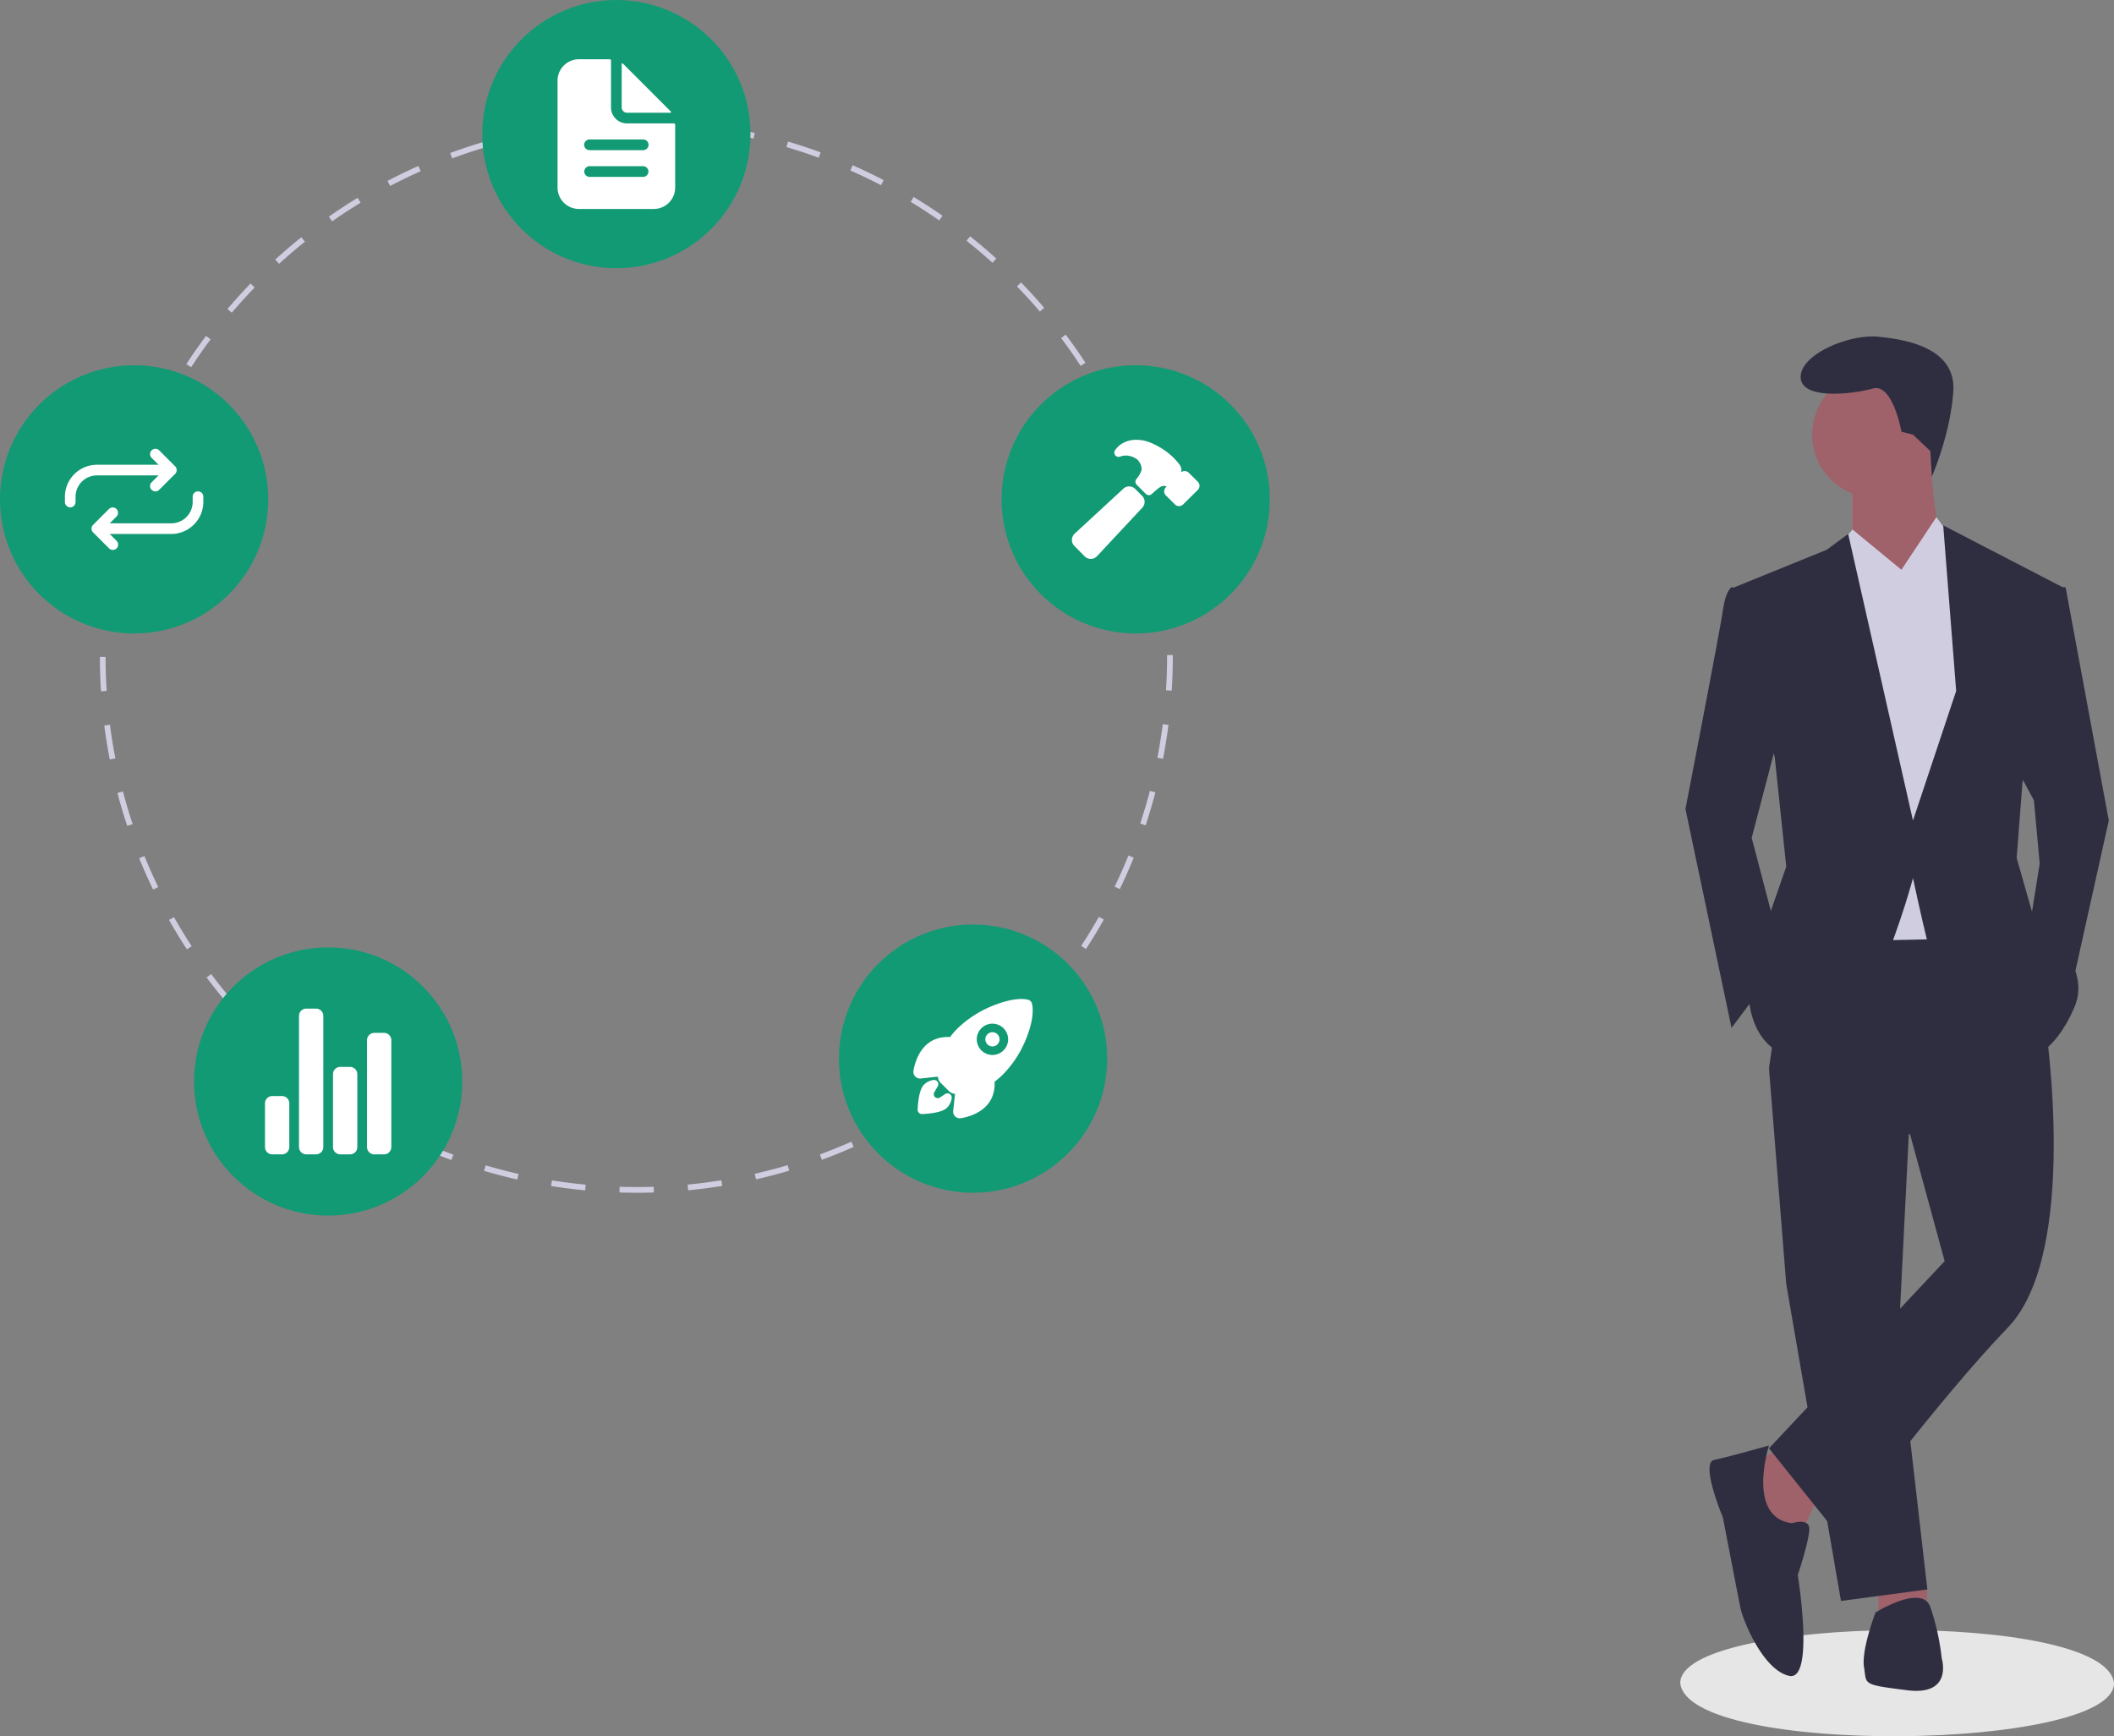 <svg data-name="Layer 1" xmlns="http://www.w3.org/2000/svg" width="740.84" height="608.466"><rect width="100%" height="100%" fill="#808080" stroke="none"/><path d="M740.84 589.863c.226 23.705-149.154 25.878-152 .001-.226-23.704 149.155-25.876 152-.001z" fill="#e6e6e6"/><path fill="#9f616a" d="M623.966 507.569l-11.102 6.055 7.065 23.213 11.101 1.009 6.056-13.12-13.12-17.157zm34.314 46.425v11.101l17.157-1.009-.239-9.143-16.918-.949z"/><path fill="#2f2e41" d="M619.929 374.348l6.055 75.694 19.176 111.016 30.277-4.037-10.092-87.804 4.037-80.739-49.453-14.13z"/><path d="M700.668 317.831l-72.665 1.01-8.074 55.508 49.453 23.212 12.11 44.407-61.563 65.6 24.222 30.278s34.314-46.425 59.545-72.665 13.12-105.971 13.12-105.971z" fill="#2f2e41"/><circle cx="657.271" cy="152.315" r="22.203" fill="#9f616a"/><path d="M649.197 167.454v22.203l15.139 24.222s23.212-17.157 18.166-21.194-6.056-35.324-6.056-35.324z" fill="#9f616a"/><path fill="#d0cde1" d="M649.197 185.62l-15.139 18.166 6.056 126.155 47.434-1.009 8.074-110.007-10.092-28.259-6.923-9.419-12.253 18.502-17.157-14.129z"/><path d="M624.975 251.22l-11.102 42.39 11.102 42.387-18.166 24.222-16.148-76.702s12.11-62.573 13.12-69.638 3.028-8.074 3.028-8.074l8.074 1.01zm80.739 16.148l7.065 13.121 2.019 22.203-4.037 25.231 14.129 23.213 14.129-63.583-15.138-81.749h-6.056l-12.111 61.564zM619.929 506.56s-14.13 4.037-19.176 5.046 3.028 20.185 3.028 20.185 5.046 26.24 6.055 31.286 8.074 22.204 17.157 24.222 3.028-35.323 3.028-35.323 4.037-12.111 4.037-16.148-6.055-2.019-6.055-2.019c-16.148-2.018-8.074-27.25-8.074-27.25zm33.305 77.711c1.01 6.056-1.01 6.056 15.139 8.074s12.11-11.101 12.11-11.101a84.8 84.8 0 00-4.036-18.167c-3.028-8.074-19.176 2.019-19.176 2.019s-5.046 13.12-4.037 19.175zm23.239-426.205l.526 8.976s6.512-14.727 7.521-29.866-16.147-18.166-26.24-19.175-27.25 6.055-27.25 14.129 18.167 6.055 25.232 4.037 10.092 15.139 10.092 15.139l4.037 1.009z" fill="#2f2e41"/><path fill="#d0cde1" d="M643.24 192.767l5.957-7.147 17.157 14.129-17.157 12.111-5.957-19.093z"/><path fill="#d0cde1" d="M685.53 190.666l-7.065-9.083-12.111 18.166 15.139 11.102 4.037-20.185z"/><path d="M621.947 265.35l4.037 38.352-8.074 23.212-5.046 22.204s0 21.194 20.185 22.203 37.342-63.582 37.342-63.582 3.028 14.129 5.046 22.203 36.333 40.37 36.333 40.37 8.074-1.01 15.139-17.157-14.13-31.287-14.13-31.287l-6.055-21.194 2.018-26.24 14.13-68.63-41.884-21.698 4.542 58.032-15.139 45.416-22.708-100.42-7.57 5.55-32.295 13.12z" fill="#2f2e41"/><path d="M223.084 418c-1.995-.016-4.014-.03-5.996-.09l.061-2c1.962.06 3.969.088 5.936.09 1.976 0 3.99-.032 5.987-.097l.065 1.998c-2.02.066-4.055.099-6.053.099zm-18.019-.845a189.714 189.714 0 01-11.95-1.517l.315-1.975a187.84 187.84 0 0011.824 1.502zm36.093-.021l-.19-1.99a186.55 186.55 0 0011.821-1.517l.318 1.975a189.68 189.68 0 01-11.95 1.532zm-59.873-3.779a188 188 0 01-11.658-3.04l.567-1.919a185.442 185.442 0 0011.534 3.008zm83.649-.05l-.445-1.949a185.893 185.893 0 0011.53-3.022l.57 1.918a187.696 187.696 0 01-11.655 3.054zm-106.745-6.776a187.717 187.717 0 01-11.187-4.523l.81-1.828a186.45 186.45 0 0011.066 4.474zm129.833-.078l-.692-1.877a184.857 184.857 0 0011.028-4.472l.811 1.828a186.906 186.906 0 01-11.148 4.521zm-151.888-9.68a189.472 189.472 0 01-10.506-5.92l1.037-1.71a186.038 186.038 0 0010.395 5.857zm173.873-.073l-.926-1.772a186.132 186.132 0 0010.37-5.855l1.038 1.71a187.98 187.98 0 01-10.482 5.917zm-194.482-12.427a189.842 189.842 0 01-9.659-7.21l1.247-1.565a187.276 187.276 0 009.557 7.135zm215.05-.07l-1.146-1.64a187.18 187.18 0 009.544-7.134l1.248 1.562a189.584 189.584 0 01-9.646 7.211zM96.688 369.246a190.287 190.287 0 01-8.66-8.378l1.436-1.392a188.586 188.586 0 008.569 8.29zm252.702-.07l-1.346-1.48a187.835 187.835 0 008.563-8.293l1.436 1.39a189.808 189.808 0 01-8.653 8.384zM79.92 351.96a191.057 191.057 0 01-7.52-9.407l1.6-1.2a188.16 188.16 0 007.442 9.308zm286.228-.083l-1.521-1.297a187.96 187.96 0 007.441-9.318l1.602 1.197a189.4 189.4 0 01-7.522 9.418zM65.495 332.685a189.79 189.79 0 01-6.259-10.285l1.742-.984a187.085 187.085 0 006.191 10.175zm315.082-.109l-1.676-1.092a187.314 187.314 0 006.194-10.195l1.742.982a188.565 188.565 0 01-6.26 10.305zM53.651 311.738c-1.74-3.6-3.384-7.299-4.886-10.996l1.853-.752a186.045 186.045 0 004.834 10.877zm338.773-.156l-1.8-.87a185.476 185.476 0 004.835-10.91l1.854.75a186.376 186.376 0 01-4.89 11.03zM44.59 289.44a186.911 186.911 0 01-3.435-11.55l1.934-.507a184.567 184.567 0 003.399 11.425zm356.89-.211l-1.899-.63a185.542 185.542 0 003.385-11.43l1.935.507a187.772 187.772 0 01-3.422 11.553zM38.471 266.147a188.5 188.5 0 01-1.922-11.893l1.983-.256a186.592 186.592 0 001.902 11.766zm369.098-.22l-1.963-.38c.75-3.88 1.386-7.84 1.887-11.769l1.985.254c-.507 3.97-1.15 7.973-1.909 11.895zM35.394 242.264A191.767 191.767 0 0135 230.22l2-.002c.005 3.963.136 7.971.39 11.916zm375.227-.224l-1.996-.127c.249-3.94.375-7.95.375-11.913l-.001-.438h2l.001.431c0 4.013-.128 8.064-.379 12.047zm-373.26-23.735l-1.995-.123c.248-3.994.627-8.03 1.128-11.994l1.984.25a188.011 188.011 0 00-1.116 11.867zm371.237-.657c-.26-3.953-.65-7.944-1.159-11.862l1.983-.258c.515 3.96.91 7.993 1.172 11.99zM40.35 194.668l-1.964-.378a187.628 187.628 0 012.655-11.751l1.936.503a185.727 185.727 0 00-2.627 11.626zm365.171-.645a186.499 186.499 0 00-2.668-11.617l1.934-.51a188.285 188.285 0 012.697 11.742zM46.35 171.609l-1.9-.627c1.256-3.8 2.653-7.612 4.154-11.33l1.855.749a185.151 185.151 0 00-4.11 11.208zm353.094-.623a186.328 186.328 0 00-4.142-11.177l1.851-.755a187.523 187.523 0 014.188 11.297zm-344.16-21.503l-1.804-.867a188.562 188.562 0 015.576-10.696l1.743.982a185.995 185.995 0 00-5.516 10.58zm335.171-.546a186.181 186.181 0 00-5.538-10.542l1.74-.986a187.442 187.442 0 015.597 10.656zM66.98 128.698l-1.676-1.09a189.267 189.267 0 016.894-9.89l1.604 1.195a187.053 187.053 0 00-6.822 9.785zm311.733-.47a186.615 186.615 0 00-6.843-9.754l1.6-1.2a189.05 189.05 0 016.917 9.858zm-297.48-18.642l-1.524-1.294a189.488 189.488 0 018.094-8.928l1.438 1.39a188.055 188.055 0 00-8.009 8.832zm283.184-.412a188.493 188.493 0 00-8.032-8.807l1.433-1.394a189.663 189.663 0 018.119 8.902zM97.794 92.45l-1.346-1.478a189.236 189.236 0 019.16-7.824l1.25 1.562a187.307 187.307 0 00-9.064 7.74zm250.012-.363a188.02 188.02 0 00-9.09-7.717l1.246-1.565a189.965 189.965 0 019.185 7.8zM116.393 77.563l-1.147-1.638a188.582 188.582 0 0110.077-6.59l1.04 1.707a187.152 187.152 0 00-9.97 6.521zm212.758-.318a187.6 187.6 0 00-10.003-6.5l1.036-1.71a189.006 189.006 0 0110.11 6.568zm-192.424-12.07l-.929-1.771a187.79 187.79 0 0110.831-5.245l.814 1.827a186.127 186.127 0 00-10.716 5.19zm172.02-.274a185.88 185.88 0 00-10.758-5.166l.808-1.83a188.138 188.138 0 0110.874 5.221zM158.466 55.5l-.695-1.876a187.48 187.48 0 0111.43-3.813l.57 1.917c-3.792 1.13-7.596 2.4-11.305 3.772zm128.451-.227a185.463 185.463 0 00-11.32-3.732l.565-1.919a187.359 187.359 0 0111.443 3.773zm-105.62-6.58l-.445-1.95a189.25 189.25 0 0111.823-2.31l.32 1.975a186.065 186.065 0 00-11.697 2.285zm82.764-.146a185.871 185.871 0 00-11.707-2.244l.314-1.975c3.953.627 7.934 1.39 11.832 2.268zm-59.245-3.67l-.193-1.99a190.72 190.72 0 0112.02-.782l.066 1.999a188.92 188.92 0 00-11.893.773zm35.713-.062a188.702 188.702 0 00-11.896-.731l.06-2c4 .12 8.045.368 12.022.74z" fill="#d0cde1"/><circle cx="216" cy="47" r="47" fill="#129a74"/><circle cx="398" cy="175" r="47" fill="#129a74"/><circle cx="341" cy="371" r="47" fill="#129a74"/><circle cx="115" cy="379" r="47" fill="#129a74"/><circle cx="47" cy="175" r="47" fill="#129a74"/><path d="M236.141 43.253h-16.394a5.62 5.62 0 01-5.62-5.62V21.237a.468.468 0 00-.469-.468h-10.773a7.494 7.494 0 00-7.494 7.494v37.472a7.494 7.494 0 007.494 7.494h26.23a7.494 7.494 0 007.494-7.494V43.72a.468.468 0 00-.468-.468zm-10.773 18.736h-18.736a1.874 1.874 0 110-3.748h18.736a1.874 1.874 0 010 3.748zm0-9.368h-18.736a1.874 1.874 0 110-3.747h18.736a1.874 1.874 0 110 3.747z" fill="#fff"/><path d="M235.113 39.106l-16.84-16.84a.234.234 0 00-.4.165v15.201a1.874 1.874 0 001.874 1.874h15.2a.234.234 0 00.166-.4zm112.685 322.635a2.49 2.49 0 101.762.73 2.49 2.49 0 00-1.762-.73z" fill="#fff"/><path d="M361.665 351.78v-.008a1.904 1.904 0 00-1.412-1.427c-2.781-.679-7.156.044-12.004 1.986a38.607 38.607 0 00-12.56 7.953 29.929 29.929 0 00-2.757 3.157 12.232 12.232 0 00-5.466.878c-5.389 2.371-6.928 8.44-7.338 10.932a2.333 2.333 0 002.538 2.706h.012l6.003-.655c.007.077.015.147.022.21a3.207 3.207 0 00.924 1.935l2.93 2.93a3.198 3.198 0 001.932.926l.2.021-.653 5.995v.012a2.333 2.333 0 002.081 2.561q.108.011.216.012a2.357 2.357 0 00.387-.031c2.506-.404 8.572-1.924 10.937-7.341a12.342 12.342 0 00.882-5.445 29.378 29.378 0 003.168-2.757 38.33 38.33 0 007.962-12.461c1.93-4.793 2.658-9.2 1.996-12.088zm-9.991 16.321a5.485 5.485 0 11-.004-7.756l.004.004a5.44 5.44 0 01.058 7.694z" fill="#fff"/><path d="M332.22 383.173a1.493 1.493 0 00-1.026.25c-.596.407-1.196.81-1.8 1.203a1.392 1.392 0 01-1.96-1.866l1.134-1.96a1.493 1.493 0 00-1.415-2.325 5.716 5.716 0 00-3.325 1.63c-.342.342-1.38 1.382-1.94 5.343a33.401 33.401 0 00-.3 3.432 1.493 1.493 0 001.455 1.53l.038.001h.038a33.585 33.585 0 003.434-.298c3.963-.56 5.003-1.6 5.345-1.942a5.645 5.645 0 001.622-3.335 1.493 1.493 0 00-1.3-1.663zM98.825 404.54h-3.406a2.554 2.554 0 01-2.554-2.554v-15.324a2.554 2.554 0 012.554-2.554h3.406a2.554 2.554 0 012.554 2.554v15.324a2.554 2.554 0 01-2.554 2.554zm23.837 0h-3.405a2.554 2.554 0 01-2.554-2.554v-25.54a2.554 2.554 0 012.554-2.554h3.405a2.554 2.554 0 012.554 2.554v25.54a2.554 2.554 0 01-2.554 2.554zm11.918 0h-3.405a2.554 2.554 0 01-2.554-2.554v-37.459a2.554 2.554 0 012.554-2.554h3.406a2.554 2.554 0 012.554 2.554v37.459a2.554 2.554 0 01-2.554 2.554zm-23.837 0h-3.405a2.554 2.554 0 01-2.554-2.554v-45.972a2.554 2.554 0 012.554-2.554h3.405a2.554 2.554 0 012.554 2.554v45.972a2.554 2.554 0 01-2.554 2.554zm289.509-230.77l-2.433-2.435a2.982 2.982 0 00-4.206-.01l-16.915 15.61a3.159 3.159 0 00-1.058 2.148 2.992 2.992 0 00.858 2.23l3.634 3.675.007.006a3.009 3.009 0 002.114.878h.11a3.129 3.129 0 002.16-1.04l15.718-16.838a2.982 2.982 0 00.019-4.217zm19.552-4.92l-.029-.029-3.193-3.16a2 2 0 00-1.424-.584 2.04 2.04 0 00-1.191.386c0-.04.005-.08.008-.114a3.406 3.406 0 00-.485-2.35 24.039 24.039 0 00-2.31-2.678l-.008-.007a25.222 25.222 0 00-8.08-5.212 13.003 13.003 0 00-4.946-.974 9.426 9.426 0 00-6.034 2.113 11.174 11.174 0 00-1.321 1.511 1.49 1.49 0 001.738 2.268 6.936 6.936 0 01.8-.245 5.913 5.913 0 011.718-.107 7.228 7.228 0 013.326 1.22 4.79 4.79 0 011.701 3.829 9.939 9.939 0 01-1.863 3.213 1.49 1.49 0 00.135 1.956l3.206 3.207a1.49 1.49 0 002.05.057c.907-.81 2.288-2.03 2.77-2.33a3.47 3.47 0 011.37-.54 1.787 1.787 0 011.052.222.116.116 0 01-.029.089l-.17.16-.027.027a2.005 2.005 0 00-.006 2.836l.01.01 3.193 3.16a1.999 1.999 0 001.423.582 2.022 2.022 0 001.419-.578l5.171-5.108a.893.893 0 00.052-.055 2.038 2.038 0 00-.026-2.775zm-365.342 3.352a1.866 1.866 0 01-1.319-3.185l4.278-4.278-4.278-4.277a1.866 1.866 0 012.639-2.639l5.596 5.597a1.865 1.865 0 010 2.638l-5.596 5.597a1.86 1.86 0 01-1.32.547z" fill="#fff"/><path d="M24.613 177.798a1.866 1.866 0 01-1.866-1.865v-1.866a11.25 11.25 0 0111.188-11.193h24.259a1.866 1.866 0 110 3.73H33.94a7.507 7.507 0 00-7.462 7.469v1.86a1.866 1.866 0 01-1.866 1.865zm14.925 14.925a1.86 1.86 0 01-1.32-.546l-5.596-5.597a1.865 1.865 0 010-2.638l5.597-5.597a1.866 1.866 0 012.638 2.638l-4.278 4.278 4.278 4.277a1.866 1.866 0 01-1.32 3.185z" fill="#fff"/><path d="M35.806 187.126a1.866 1.866 0 010-3.73H60.06a7.507 7.507 0 007.462-7.469v-1.86a1.866 1.866 0 013.732 0v1.866a11.25 11.25 0 01-11.188 11.193z" fill="#fff"/></svg>